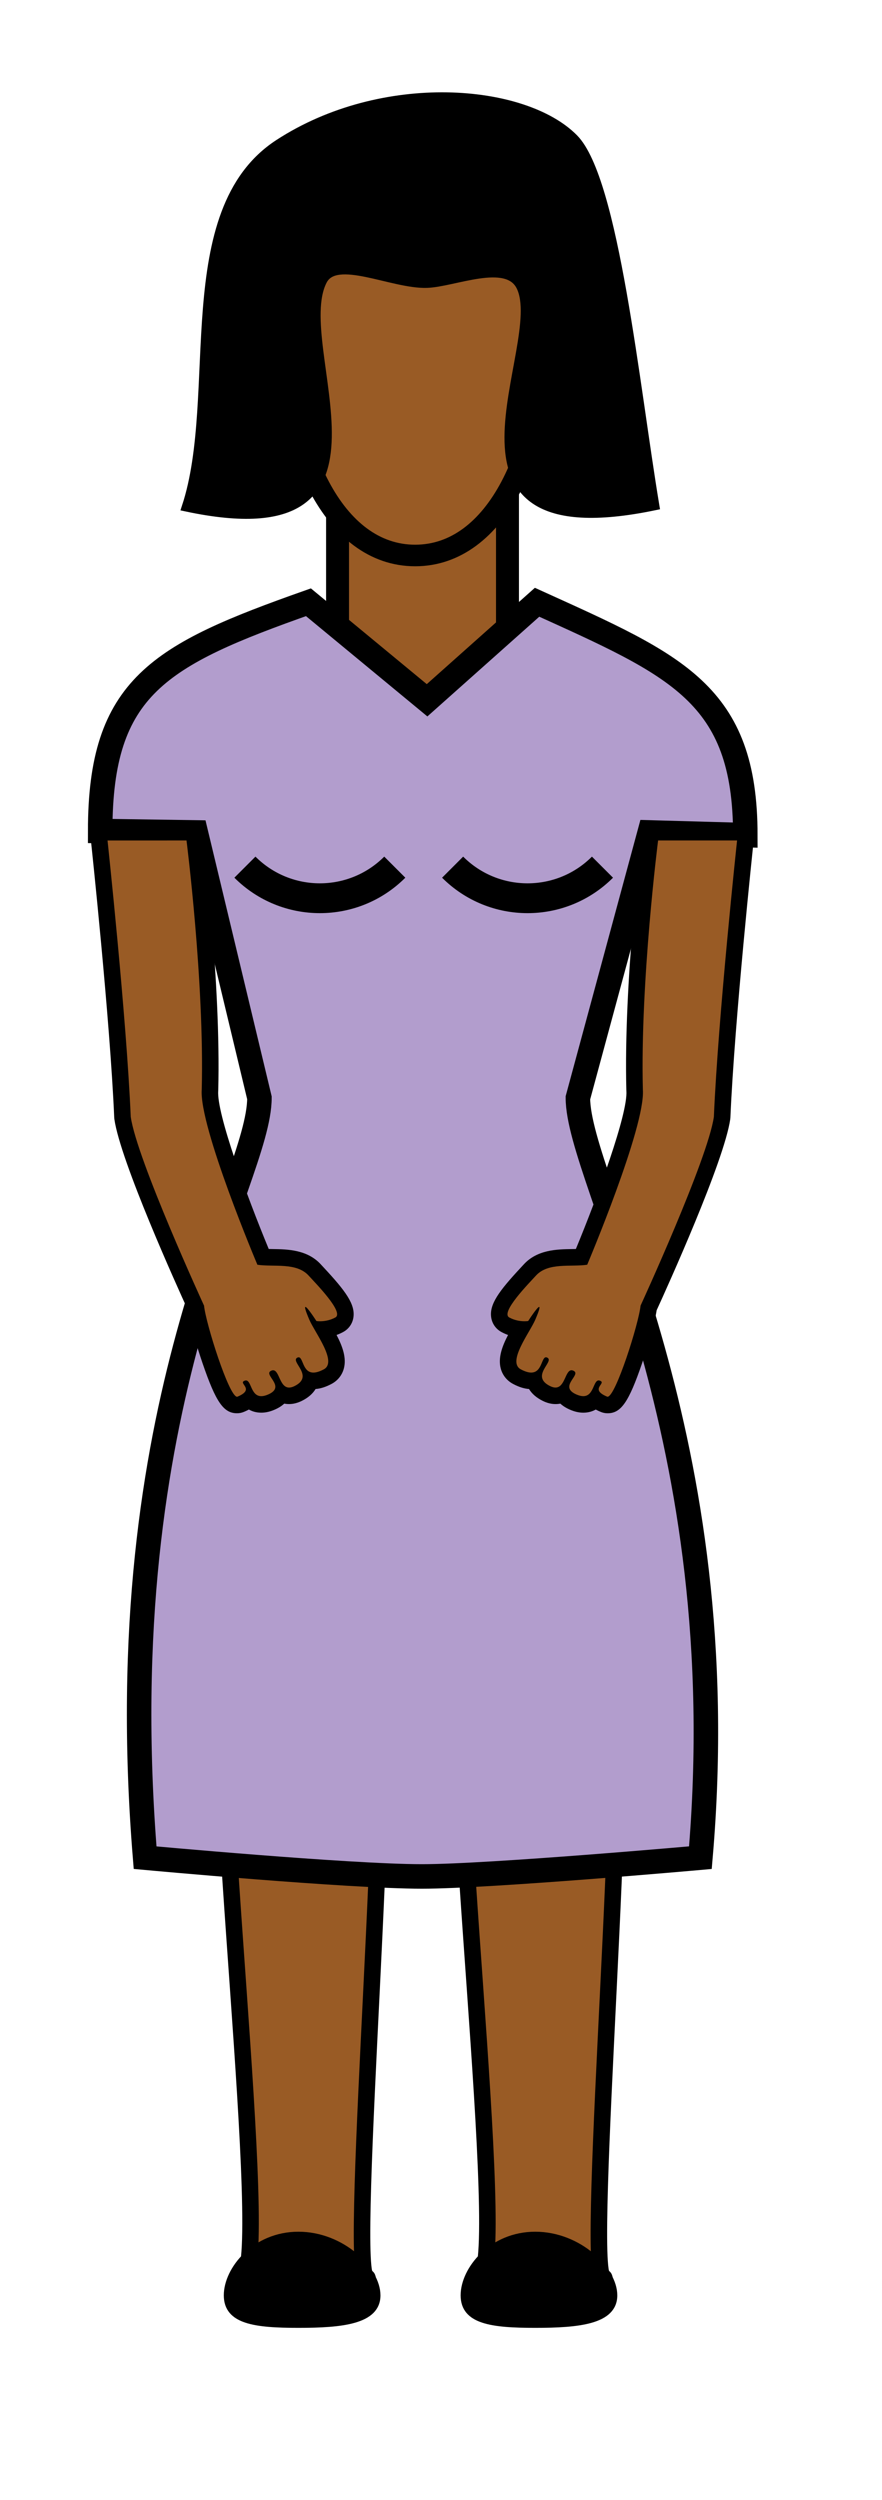 <?xml version="1.0" encoding="utf-8"?>
<!-- Generator: Adobe Illustrator 15.1.0, SVG Export Plug-In . SVG Version: 6.00 Build 0)  -->
<!DOCTYPE svg PUBLIC "-//W3C//DTD SVG 1.1//EN" "http://www.w3.org/Graphics/SVG/1.1/DTD/svg11.dtd">
<svg version="1.1" id="Layer_1" xmlns="http://www.w3.org/2000/svg" xmlns:xlink="http://www.w3.org/1999/xlink" x="0px" y="0px"
	 width="216px" height="612px" viewBox="0 0 216 612" enable-background="new 0 0 216 612" xml:space="preserve">
<g id="bar">
</g>
<g id="Computer">
</g>
<polygon id="pants" display="none" fill="#18508A" stroke="#000000" stroke-width="6" stroke-miterlimit="10" points="
	53.284,334.738 153.777,334.738 161.777,565.729 113.781,565.729 106.281,393.355 101.531,568.729 48.284,567.352 "/>
<rect id="neck_1_" x="82.667" y="123.772" fill="#995B25" stroke="#000000" stroke-width="5.616" stroke-miterlimit="10" width="41.615" height="47.5"/>
<path id="shirt" display="none" fill="#1C75BC" stroke="#000000" stroke-width="6" stroke-miterlimit="10" d="M158.527,297.738
	c0,20.434,3.435,37-17,37c0,0-19.194,4-35.86,4c-18,0-40.132-4-40.132-4c-20.435,0-17-16.566-17-37l-0.585-93.966l-23.415-0.347
	c0-35.319,8.722-56,41-56l39.055,10l36.938-10c36.396,0,41,22.347,41,57l-23.414-0.652L158.527,297.738z"/>
<path id="Lleg" fill="#995B25" stroke="#000000" stroke-width="4.047" stroke-linejoin="bevel" stroke-miterlimit="10" d="
	M89.681,557.418c4.427,1.458-38.014,0-30.347,0S50,416,56.333,416s30.028-1,35.347,0C96.999,417,85.253,555.96,89.681,557.418z"/>
<path id="Lshoe" stroke="#000000" stroke-width="1.487" stroke-miterlimit="10" d="M92.431,561.874
	c0,6.322-8.663,7.215-19.349,7.215c-10.687,0-17.531-0.893-17.531-7.215c0-6.32,6.845-14.831,17.531-14.831
	S92.431,555.554,92.431,561.874z"/>
<path id="Lleg_1_" fill="#995B25" stroke="#000000" stroke-width="4.047" stroke-linejoin="bevel" stroke-miterlimit="10" d="
	M147.682,557.418c4.426,1.458-38.015,0-30.348,0c7.666,0-9.334-141.418-3-141.418c6.332,0,30.027-1,35.348,0
	C155.001,417,143.254,555.96,147.682,557.418z"/>
<path id="Lshoe_1_" stroke="#000000" stroke-width="1.487" stroke-miterlimit="10" d="M150.432,561.874
	c0,6.322-8.664,7.215-19.35,7.215c-10.688,0-17.531-0.893-17.531-7.215c0-6.32,6.844-14.831,17.531-14.831
	C141.768,547.043,150.432,555.554,150.432,561.874z"/>
<path id="dress" fill="#B29DCD" stroke="#000000" stroke-width="6" stroke-miterlimit="10" d="M141.527,268.738
	c0,20.434,38.979,82.262,30,186c0,0-51.527,4.595-68.193,4.595c-18,0-67.799-4.595-67.799-4.595c-9.202-112.835,28-165.566,28-186
	L47.95,203.771l-23.415-0.347c0-35.319,14.465-43.091,51-56l29.055,24l26.938-24c34.143,15.49,51,22.347,51,57l-23.414-0.652
	L141.527,268.738z"/>
<path id="lboob" fill="none" stroke="#000000" stroke-width="7.299" stroke-miterlimit="10" d="M59.979,212.272
	c10.144,10.143,26.558,10.143,36.701,0"/>
<path id="boob" fill="none" stroke="#000000" stroke-width="7.299" stroke-miterlimit="10" d="M110.846,212.273
	c10.146,10.144,26.557,10.142,36.699,0"/>
<path fill="#995B25" stroke="#000000" stroke-width="5.279" stroke-miterlimit="10" d="M133.667,78.477
	c0,31.756-12.118,57.5-32,57.5s-32-25.744-32-57.5s12.118-42.5,32-42.5S133.667,46.72,133.667,78.477z"/>
<g id="LARM">
	<path fill="#995B25" d="M58.048,343.927c-1.59,0-3.08-0.799-6.522-10.855c-1.506-4.4-3.158-10.118-3.529-12.91
		c-1.685-3.678-16.52-36.262-17.983-46.488l-0.019-0.201c-1.021-23.991-5.626-67.084-5.673-67.517l2.012-2.239h19.342l2.007,1.768
		c0.044,0.348,4.417,35.049,3.745,61.306c-0.502,6.879,8.815,30.872,13.01,40.919c0.74,0.051,1.541,0.063,2.372,0.075
		c3.548,0.054,7.57,0.115,10.301,3.133c0.183,0.201,0.427,0.464,0.715,0.773c4.657,4.998,7.106,8.157,6.717,10.542
		c-0.146,0.892-0.663,1.617-1.456,2.05c-1.347,0.729-2.676,1.023-3.745,1.127c1.78,3.084,3.646,6.498,2.892,9.141
		c-0.302,1.062-0.986,1.899-1.978,2.43c-1.303,0.695-2.449,1.033-3.503,1.033c-0.269,0-0.521-0.021-0.759-0.059
		c-0.002,0.009-0.005,0.018-0.007,0.024c-0.37,1.283-1.364,2.337-2.957,3.125c-0.768,0.383-1.517,0.575-2.227,0.575l0,0
		c-0.719,0-1.322-0.182-1.829-0.471c-0.483,0.815-1.32,1.485-2.5,1.999c-0.892,0.389-1.703,0.578-2.478,0.578
		c-1.344,0-2.291-0.55-2.971-1.251c-0.643,0.56-1.429,0.938-2.077,1.212C58.664,343.866,58.36,343.927,58.048,343.927z"/>
	<path d="M45.676,205.738c0,0,4.405,34.592,3.729,60.999c-0.666,9.081,13.631,42.858,13.631,42.858
		c3.994,0.598,9.568-0.644,12.574,2.68c1.715,1.896,8.759,9.011,6.513,10.229c-1.434,0.777-2.853,0.928-3.735,0.928
		c-0.557,0-0.9-0.06-0.9-0.06s-2.207-3.445-2.679-3.445c-0.227-0.001-0.056,0.789,0.945,3.123
		c1.346,3.142,6.958,10.326,3.551,12.146c-1.064,0.566-1.894,0.796-2.55,0.796c-2.664,0-2.494-3.744-3.619-3.745
		c-0.092,0-0.193,0.023-0.304,0.079c-1.917,0.927,4.288,4.495-0.699,6.969c-0.513,0.255-0.951,0.365-1.328,0.365
		c-2.344,0-2.375-4.237-3.922-4.237c-0.151,0-0.317,0.04-0.5,0.129c-2.035,0.981,3.81,3.835-0.714,5.805
		c-0.66,0.287-1.209,0.41-1.67,0.41c-2.592,0-2.428-3.854-3.765-3.854c-0.089,0-0.185,0.018-0.288,0.054
		c-1.834,0.646,2.718,2.031-1.777,3.918c-0.038,0.018-0.077,0.023-0.118,0.023c-1.963,0-7.631-17.872-8.08-22.3
		c0,0-16.458-35.776-17.952-46.221c-1.035-24.335-5.683-67.647-5.683-67.647L45.676,205.738 M45.676,201.691H26.333l-4.024,4.479
		c0.046,0.432,4.646,43.462,5.663,67.387l0.037,0.401c1.475,10.303,15.431,41.112,18.026,46.779
		c0.478,3.137,2.135,8.775,3.576,12.985c3.246,9.483,5.138,12.228,8.437,12.228c0.583,0,1.151-0.114,1.688-0.34
		c0.27-0.113,0.71-0.299,1.213-0.577c0.815,0.467,1.816,0.773,3.047,0.773c1.059,0,2.134-0.242,3.287-0.747
		c0.93-0.402,1.709-0.896,2.335-1.472c0.368,0.072,0.763,0.112,1.185,0.112c1.024,0,2.077-0.268,3.129-0.788
		c1.521-0.754,2.644-1.729,3.354-2.899c1.233-0.093,2.522-0.505,3.923-1.253c1.465-0.781,2.52-2.081,2.97-3.657
		c0.76-2.663-0.315-5.558-1.757-8.318c0.533-0.189,1.08-0.428,1.63-0.728c1.335-0.724,2.242-2,2.487-3.502
		c0.53-3.242-1.91-6.532-7.233-12.248c-0.28-0.3-0.518-0.555-0.695-0.751c-3.321-3.668-8.205-3.745-11.771-3.799
		c-0.351-0.005-0.695-0.01-1.03-0.019c-5.359-12.947-12.777-33.144-12.37-38.708l0.01-0.192c0.676-26.411-3.579-60.188-3.761-61.613
		L45.676,201.691L45.676,201.691z"/>
</g>
<path stroke="#000000" stroke-width="2.275" stroke-miterlimit="10" d="M140.508,33.928c9.924,10.072,14.977,60.721,19.825,89.844
	c-58.667,12.205-25.465-39.126-32.788-53.705c-3.428-6.824-16.396-0.947-23.013-0.734c-8.463,0.272-22.247-7.069-25.552-0.678
	c-8.551,16.539,22.687,67.321-33.313,55.432c9-27.333-2.81-72.328,22.664-88.875C93.804,18.667,128.363,21.601,140.508,33.928z"/>
<g id="LARM_1_">
	<path fill="#995B25" d="M148.792,343.927c-0.312,0-0.615-0.062-0.901-0.182c-0.646-0.271-1.433-0.651-2.076-1.212
		c-0.68,0.702-1.627,1.252-2.971,1.252c-0.773,0-1.585-0.189-2.479-0.578c-1.18-0.514-2.016-1.184-2.499-1.999
		c-0.509,0.289-1.109,0.471-1.829,0.471c-0.709,0-1.459-0.192-2.229-0.575c-1.593-0.788-2.586-1.842-2.955-3.123
		c-0.002-0.011-0.006-0.02-0.008-0.026c-0.238,0.038-0.49,0.059-0.76,0.059c-1.055,0-2.199-0.338-3.504-1.032
		c-0.991-0.529-1.675-1.369-1.979-2.431c-0.754-2.643,1.112-6.058,2.894-9.141c-1.067-0.104-2.397-0.396-3.745-1.128
		c-0.792-0.432-1.311-1.157-1.455-2.049c-0.39-2.386,2.063-5.544,6.719-10.543c0.287-0.311,0.53-0.571,0.713-0.772
		c2.73-3.018,6.754-3.079,10.303-3.133c0.83-0.013,1.632-0.024,2.371-0.074c4.195-10.048,13.513-34.038,13.016-40.824
		c-0.676-26.353,3.696-61.055,3.741-61.402l2.007-1.768h19.342l2.012,2.239c-0.045,0.433-4.649,43.526-5.672,67.517l-0.019,0.201
		c-1.464,10.225-16.298,42.808-17.983,46.488c-0.371,2.791-2.021,8.51-3.529,12.911c-3.438,10.05-4.93,10.854-6.52,10.854
		C148.795,343.927,148.793,343.927,148.792,343.927z"/>
	<path d="M180.508,205.738c0,0-4.646,43.312-5.682,67.647c-1.495,10.443-17.953,46.222-17.953,46.222
		c-0.447,4.427-6.117,22.299-8.079,22.299c-0.041,0-0.081-0.008-0.118-0.023c-4.496-1.887,0.057-3.271-1.777-3.918
		c-0.104-0.036-0.197-0.054-0.287-0.054c-1.338,0.001-1.174,3.854-3.768,3.854c-0.461,0-1.01-0.123-1.67-0.408
		c-4.523-1.972,1.322-4.823-0.713-5.807c-0.184-0.089-0.35-0.129-0.5-0.129c-1.548,0-1.579,4.237-3.924,4.237
		c-0.377,0-0.814-0.11-1.328-0.365c-4.986-2.474,1.219-6.042-0.699-6.969c-0.111-0.056-0.212-0.079-0.304-0.079
		c-1.125,0-0.955,3.745-3.618,3.745c-0.656,0-1.486-0.229-2.551-0.796c-3.407-1.818,2.205-9.005,3.551-12.146
		c1-2.334,1.171-3.123,0.945-3.123c-0.475,0-2.68,3.445-2.68,3.445s-0.346,0.06-0.9,0.06c-0.883,0-2.303-0.148-3.734-0.928
		c-2.246-1.218,4.797-8.333,6.512-10.229c3.006-3.321,8.58-2.082,12.574-2.68c0,0,14.297-33.778,13.633-42.858
		c-0.676-26.406,3.729-60.999,3.729-60.999L180.508,205.738 M180.508,201.691h-19.342l-4.016,3.536
		c-0.183,1.425-4.438,35.202-3.76,61.613l0.01,0.192c0.406,5.564-7.012,25.761-12.371,38.708c-0.334,0.008-0.68,0.014-1.028,0.019
		c-3.565,0.054-8.45,0.128-11.771,3.798c-0.18,0.196-0.416,0.451-0.694,0.751c-5.323,5.717-7.765,9.007-7.233,12.249
		c0.245,1.502,1.152,2.778,2.488,3.502c0.55,0.301,1.096,0.536,1.629,0.728c-1.441,2.763-2.518,5.655-1.758,8.319
		c0.449,1.575,1.505,2.876,2.971,3.656c1.4,0.748,2.689,1.16,3.922,1.253c0.711,1.175,1.834,2.146,3.356,2.9
		c1.05,0.522,2.103,0.787,3.127,0.787c0.422,0,0.815-0.04,1.185-0.112c0.627,0.575,1.406,1.067,2.338,1.473
		c1.15,0.504,2.228,0.746,3.285,0.746c1.231,0,2.232-0.309,3.049-0.774c0.504,0.278,0.945,0.466,1.217,0.579
		c0.533,0.225,1.103,0.339,1.686,0.339c3.299,0,5.189-2.742,8.438-12.228c1.439-4.211,3.099-9.851,3.576-12.985
		c2.596-5.667,16.551-36.478,18.024-46.779l0.037-0.402c1.021-23.928,5.614-66.956,5.662-67.387L180.508,201.691L180.508,201.691z"
		/>
</g>
<g id="barm" display="none">
	<path display="inline" fill="#D9A664" d="M-281.658,448.327c-4.281-1.106-11.158-7.314-26.467-45.821
		c-7.474-18.799-13.79-37.499-15.013-41.156c-4.439-4.887-19.626-26.167-18.881-31.598c0.161-1.173,0.817-2.154,1.802-2.692
		c1.267-0.692,2.357-1.116,3.35-1.298c-0.289-2.238,0.396-4.902,4.222-6.935c1.404-0.745,2.666-1.106,3.857-1.106
		c0.27,0,0.526,0.02,0.771,0.049c0.049-0.297,0.125-0.597,0.229-0.897c0.546-1.587,1.77-2.834,3.637-3.708
		c1.439-0.674,2.742-1.002,3.982-1.002c0.925,0,1.724,0.172,2.417,0.464c0.902-1.63,2.568-2.957,5.058-4.034
		c0.78-0.337,1.584-0.508,2.391-0.508c5.16,0,7.864,6.352,10.185,12.248c1.095-1.139,2.665-2.41,4.766-3.303
		c0.536-0.229,1.094-0.346,1.659-0.346c4.554,0,6.298,6.09,8.093,18.077c0.092,0.617,0.171,1.145,0.236,1.539
		c1.053,6.388-1.563,10.479-4.094,14.433c-0.328,0.513-0.663,1.033-0.993,1.566c5.775,14.13,20.152,46.577,28.701,54.973
		c14.48-9.435,30.554-16.608,31.26-16.924l1.531-0.681l36.001,24.667l-2.503,2.554c-1.204,1.229-30.135,30.121-85.369,31.534
		l-0.42,0.011L-281.658,448.327z"/>
	<g display="inline">
		<path d="M-310.304,311.082c4.546,0,7.4,11.484,9.611,15.592c1.598,2.968,2.373,4.021,2.667,4.021c0.723,0-1.438-6.33-1.438-6.33
			s1.657-3.036,5.284-4.577c0.166-0.07,0.328-0.104,0.486-0.104c3.166,0,4.783,13.543,5.369,17.104
			c1.08,6.554-2.475,10.067-5.47,15.253c0,0,20.693,51.352,31.842,58.962c14.887-10.009,32.68-17.913,32.68-17.913l31.669,21.699
			c0,0-28.649,29.236-83.303,30.635c-12.353-3.191-39.596-85.653-39.596-85.653c-4.82-4.704-20.875-28.653-18.274-30.076
			c1.361-0.746,2.31-1.029,2.986-1.029c2.131,0,1.54,2.819,2.569,2.819c0.164,0,0.368-0.071,0.631-0.236
			c2.577-1.617-5.24-6.271,1.353-9.768c1.008-0.534,1.808-0.759,2.451-0.759c3.185,0,2.55,5.442,4.361,5.442
			c0.17,0,0.363-0.048,0.583-0.154c3.51-1.69-5.052-7.313,0.966-10.13c1.079-0.506,1.968-0.719,2.71-0.719
			c4.079,0.001,3.676,6.467,5.54,6.467c0.146,0,0.305-0.04,0.48-0.125c2.692-1.291-6.193-6.336,2.645-10.158
			C-311.091,311.165-310.691,311.082-310.304,311.082 M-310.304,305.082c-1.219,0-2.424,0.254-3.583,0.756
			c-2.125,0.919-3.818,2.054-5.067,3.396c-0.387-0.049-0.792-0.072-1.213-0.072c0,0-0.001,0-0.002,0
			c-1.688,0-3.407,0.42-5.253,1.285c-2.61,1.223-4.004,2.914-4.749,4.381c-1.251,0.188-2.532,0.637-3.879,1.352
			c-4.161,2.207-5.443,5.234-5.79,7.37c-0.583,0.242-1.188,0.535-1.82,0.882c-1.824,0.998-3.04,2.79-3.331,4.914
			c-0.26,1.898-0.654,4.769,8.287,18.594c3.409,5.271,7.893,11.608,10.932,14.99c1.629,4.851,7.719,22.726,14.86,40.688
			c15.674,39.425,22.962,46.186,28.503,47.617l0.814,0.211l0.841-0.021c56.435-1.443,86.195-31.169,87.435-32.434l5.005-5.107
			l-5.898-4.041l-31.669-21.699l-2.765-1.895l-3.063,1.36c-0.679,0.302-15.423,6.885-29.493,15.751
			c-2.776-3.45-7.672-10.971-15.436-27.271c-4.624-9.709-8.579-19.017-10.446-23.503c0.05-0.079,0.101-0.157,0.151-0.236
			c2.569-4.016,5.767-9.013,4.527-16.534c-0.063-0.387-0.139-0.896-0.229-1.495c-1.447-9.671-3.088-20.633-11.06-20.633h-0.001
			c-0.969,0-1.921,0.193-2.83,0.58c-0.855,0.363-1.638,0.777-2.35,1.222C-301.261,310.12-304.508,305.085-310.304,305.082
			L-310.304,305.082C-310.303,305.082-310.303,305.082-310.304,305.082L-310.304,305.082z"/>
	</g>
</g>
</svg>
